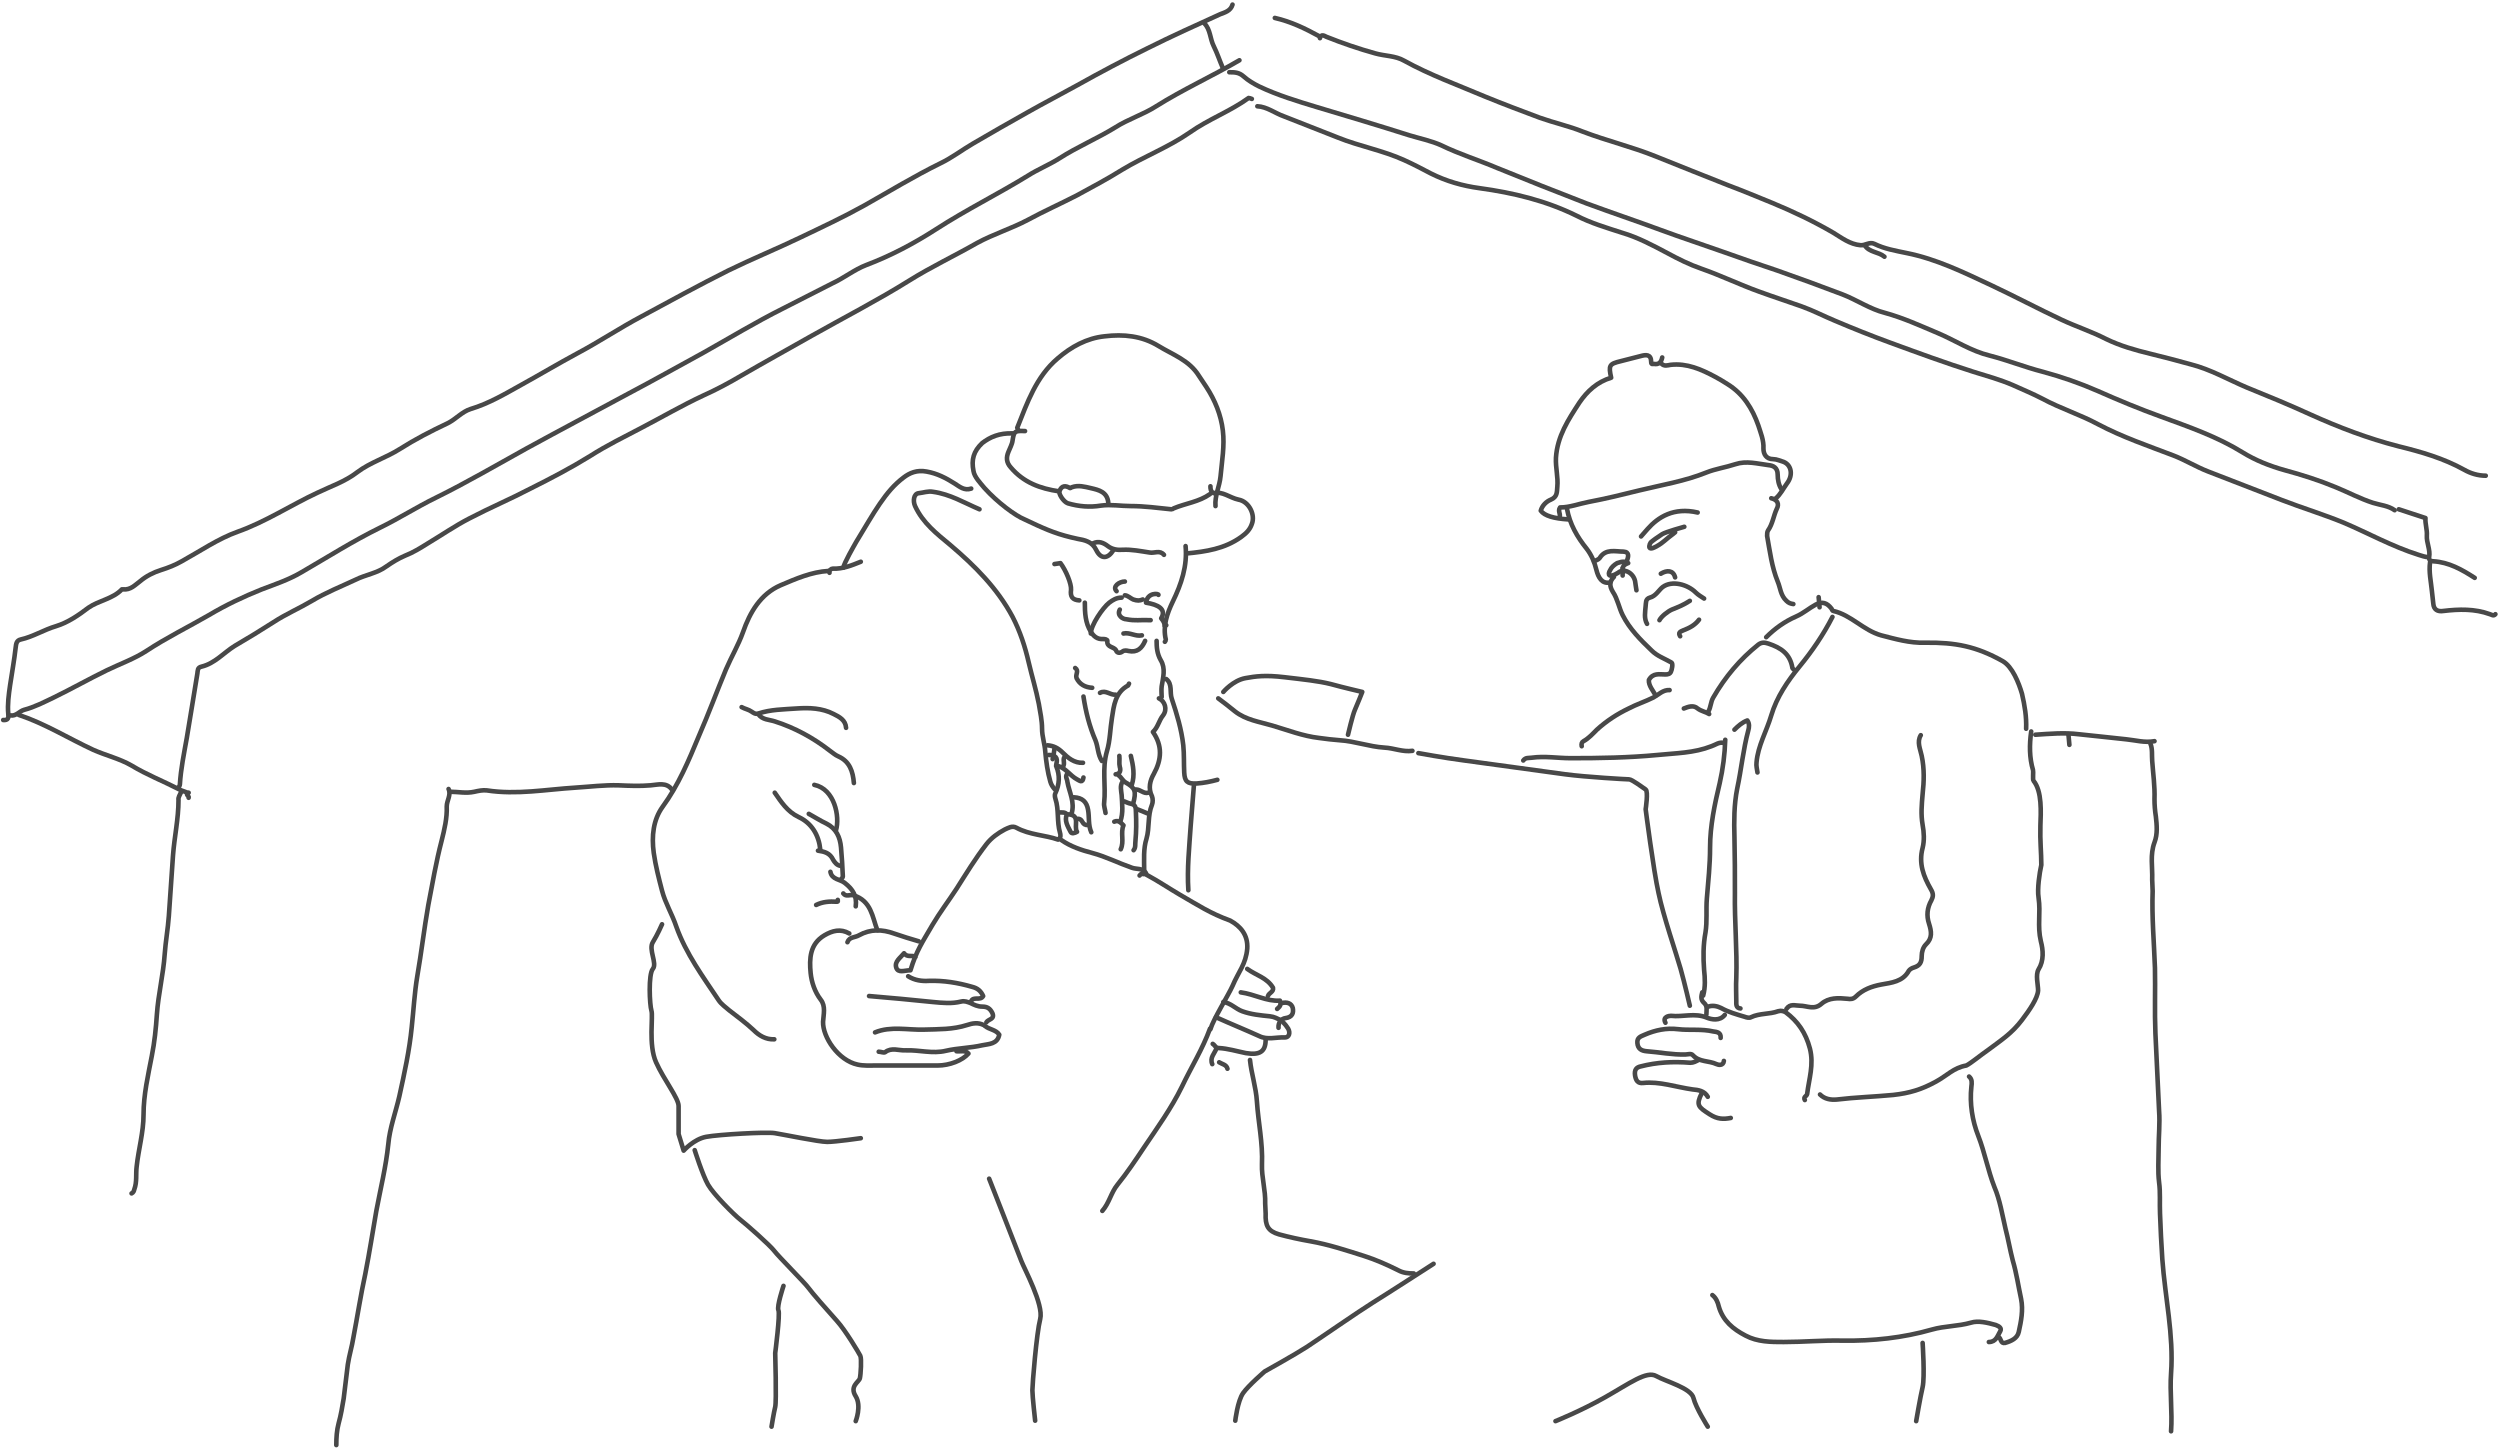 <?xml version="1.0" encoding="utf-8"?>
<!-- Generator: Adobe Illustrator 28.1.0, SVG Export Plug-In . SVG Version: 6.00 Build 0)  -->
<svg version="1.1" xmlns="http://www.w3.org/2000/svg" xmlns:xlink="http://www.w3.org/1999/xlink" x="0px" y="0px"
	 viewBox="0 0 543.4 315" style="enable-background:new 0 0 543.4 315;" xml:space="preserve">
<style type="text/css">
	.st0{fill:none;stroke:#484848;stroke-width:1;stroke-linecap:round;stroke-linejoin:round;}
</style>
<g id="Layer_2">
	<path class="st0" d="M367.3,218.6c0,0-1.1-4.8-2-8c-0.9-3.2-3.8-11.6-4.8-16.5c-1.1-4.9-2.8-18.2-2.8-18.2s0.6-3.9,0-4.3
		s-3-2.2-3.6-2.2s-9.4-0.5-13.9-1.1c-4.6-0.6-17.3-2.4-21.9-3s-10-1.6-10-1.6"/>
	<path class="st0" d="M143.9,200.9c0,0-1,2.3-2,3.9c-1,1.6,1,4.6,0,5.8c-1,1.2-0.7,7.8-0.3,9.1c0.4,1.2-0.7,7.4,1,11.2
		s4.9,7.8,4.9,9.5c0,1.7,0,6.1,0,6.1l1.1,3.6c0,0,2.2-2.5,4.9-3c2.7-0.5,13-1.1,14.9-0.8c1.9,0.3,9.6,1.9,11.4,1.9
		c1.8,0,7.3-0.8,7.3-0.8"/>
</g>
<g id="a">
	<path class="st0" d="M269.4,13.1c-6,3.5-12.2,6.3-18.1,10c-2.8,1.8-6.1,2.8-8.9,4.6c-3.9,2.4-8.2,4.2-12.1,6.7
		c-2.2,1.4-4.7,2.4-6.9,3.8c-6.5,4-13.4,7.4-19.9,11.6c-4.8,3.1-9.9,5.8-15.2,7.8c-2.6,1-4.8,2.8-7.4,4c-3.6,1.8-7.2,3.7-10.8,5.5
		c-5.8,2.9-11.4,6.3-17.1,9.5c-5.5,3-11,6.1-16.5,9c-7.4,4-14.8,7.9-22.1,11.9c-6.5,3.6-13,7.4-19.7,10.7c-4.1,2-8,4.5-12.1,6.5
		c-5.9,2.9-11.4,6.4-17.1,9.7c-2.7,1.6-5.7,2.6-8.6,3.7c-4,1.6-7.8,3.4-11.5,5.6c-4.5,2.6-9.2,4.9-13.6,7.8
		c-2.6,1.7-5.7,2.8-8.6,4.2c-3.9,1.9-7.6,4-11.5,5.9c-2.1,1-4.2,2.1-6.5,2.7c-1,0.3-1.7,1.4-2.9,1.2"/>
	<path class="st0" d="M273.3,23.1c2.1,0.1,3.8,1.5,5.8,2.2c3.9,1.5,7.8,3.1,11.7,4.6c4.7,1.9,9.8,2.8,14.4,4.9
		c2,0.9,3.9,1.9,5.8,2.9c3.4,1.7,6.9,2.7,10.6,3.2c7.3,1,14.4,2.7,21.1,6c3.1,1.6,6.5,2.6,9.9,3.7c3.4,1,6.6,2.7,9.8,4.4
		c2.4,1.3,4.8,2.5,7.4,3.4c4.3,1.5,8.4,3.5,12.6,5c3,1.1,6.1,2.1,9.2,3.2c2.5,0.9,4.8,2.1,7.2,3.1c4,1.7,8,3.3,12.1,4.8
		c6,2.2,12,4.4,18,6.3c2.9,0.9,5.8,1.7,8.6,2.9c2.2,1,4.4,1.9,6.5,3c3.9,2.1,8.1,3.4,12,5.5c5.3,2.8,10.9,4.7,16.4,6.8
		c2.6,1,5,2.5,7.6,3.5c5.3,2.1,10.7,4.1,16,6.2c4.4,1.7,9,3.1,13.4,4.9c5.4,2.3,10.6,5.2,16.3,7c0.7,0.2,1.4,0.5,2.2,0.5"/>
	<path class="st0" d="M520.5,110.9c-1.4-1-3.1-1.1-4.7-1.6c-2.8-0.9-5.4-2.3-8.1-3.4c-3.6-1.5-7.4-2.7-11.1-3.7
		c-3.2-0.9-6.3-2.1-9.2-3.9c-5.5-3.4-11.6-5.5-17.6-7.7c-4.7-1.7-9.3-3.6-13.8-5.6c-3.9-1.7-7.9-3.1-12-4.2c-3.9-1-7.6-2.5-11.5-3.5
		c-4.1-1-7.5-3.3-11.3-4.9s-7.5-3.3-11.5-4.4c-3.2-0.8-6.1-2.8-9.2-4c-4.7-1.8-9.4-3.5-14.2-5.2c-3.9-1.3-7.7-2.6-11.6-4
		c-4.5-1.6-9.1-3.1-13.7-4.8c-5.4-2-10.8-3.8-16.2-5.8c-6.5-2.5-13-5.1-19.4-7.7c-4-1.7-8.2-3-12.1-4.9c-2.2-1-4.7-1.5-7-2.2
		c-6.6-2.1-13.3-4.1-20-6.1c-4.3-1.3-8.6-2.6-12.6-4.5c-1.2-0.6-2.4-1.3-3.4-2.2c-1-0.9-2-0.9-3.1-0.9"/>
	<path class="st0" d="M267.9,1c-0.4,1.4-1.7,1.7-2.7,2.1c-5.3,2.4-10.6,4.8-15.8,7.4c-5.1,2.5-10.2,5.2-15.2,8c-3.6,2-7.3,3.9-11,6
		c-3.9,2.2-7.8,4.4-11.7,6.7c-2.4,1.4-4.6,3.1-7.1,4.3c-5.7,2.8-11.1,6.1-16.6,9.2c-4.5,2.5-9.2,4.7-13.8,6.9
		c-5.2,2.5-10.6,4.7-15.7,7.2c-6.4,3.2-12.6,6.6-18.9,10c-4.7,2.5-9.2,5.5-13.9,8c-4.1,2.2-8.1,4.6-12.1,6.8
		c-3.6,2-7.1,4.1-11.1,5.3c-1.9,0.6-3.2,2.2-5,3.1c-3.6,1.7-7.1,3.5-10.4,5.6c-3,1.9-6.4,2.9-9.2,5c-2.7,2.1-5.8,3.1-8.7,4.5
		c-5.8,2.7-11.2,6.3-17.4,8.5c-4.2,1.5-8.1,4.2-12.1,6.4c-1.4,0.8-2.9,1.4-4.5,1.9s-3.2,1.3-4.5,2.4c-1.1,0.8-2.1,2-3.8,1.8
		c-0.1,0-0.1,0-0.2,0c-2,2.1-5,2.4-7.3,4c-2.1,1.6-4.4,3.2-7,4c-2.7,0.8-5,2.3-7.7,2.9c-0.9,0.2-1,0.9-1.1,1.8
		c-0.3,2.7-0.8,5.4-1.2,8.1c-0.3,2.1-0.6,4.2-0.4,6.3c0.1,0.8,0,1.4-1.1,1.3"/>
	<path class="st0" d="M272.1,21.5c-0.2-0.1-0.6-0.2-0.7-0.2c-4,2.9-8.7,4.6-12.8,7.5c-4.6,3.2-9.9,5.2-14.7,8.1
		c-3.2,2-6.6,3.8-9.9,5.6c-3.5,1.8-7.1,3.4-10.6,5.3c-3.6,1.9-7.5,3.1-11,5c-4.9,2.8-10,5.2-14.8,8.2c-6.9,4.3-14.1,8-21.2,12
		c-5.1,2.9-10.2,5.7-15.2,8.6c-2.7,1.6-5.5,3.1-8.4,4.4c-4.5,2.1-8.8,4.6-13.2,6.9c-3.8,2-7.7,3.9-11.3,6.2c-4.2,2.6-8.6,4.9-13,7.1
		c-4.4,2.3-8.9,4.2-13.3,6.5c-3.1,1.6-6,3.6-9,5.4c-1.6,1-3.2,2-5,2.7c-1.4,0.6-2.7,1.4-4,2.3c-2,1.5-4.5,1.8-6.7,2.9
		c-3.2,1.5-6.5,2.8-9.5,4.6c-2.7,1.6-5.7,2.9-8.3,4.6c-2.8,1.8-5.6,3.5-8.5,5.2c-2.4,1.5-4.3,3.8-7.2,4.5c-0.9,0.2-0.8,0.8-0.9,1.5
		c-0.8,4.7-1.5,9.4-2.3,14c-0.6,3.4-1.3,6.7-1.5,10.1c0,0.2-0.2,0.5-0.3,0.7"/>
	<path class="st0" d="M540.3,103.4c-1.7,0-3.3-0.5-4.7-1.3c-4.5-2.5-9.4-3.9-14.3-5.1c-6.6-1.7-12.9-4.1-19.1-6.9
		c-4.6-2.1-9.2-4-13.9-5.9c-4-1.7-7.8-3.9-12.1-5c-2.9-0.8-5.9-1.6-8.8-2.3c-3.3-0.8-6.5-1.7-9.6-3.2c-3.1-1.6-6.5-2.7-9.7-4.2
		c-5.1-2.4-10.2-5.1-15.3-7.5c-6-2.8-11.9-5.7-18.4-7c-2.4-0.5-4.8-0.9-7-2c-1-0.5-2,0.4-3,0.3c-2.3-0.2-4.1-1.6-5.9-2.7
		c-4.3-2.5-8.7-4.6-13.3-6.5c-3.2-1.3-6.3-2.6-9.5-3.8c-5.3-2.1-10.6-4.2-15.8-6.3c-5.2-2.1-10.7-3.4-15.9-5.4c-3-1.2-6.2-1.9-9.3-3
		c-4-1.5-8-3-11.9-4.6c-5.9-2.5-12-4.7-17.6-7.8c-1.9-1.1-4.2-1-6.3-1.6c-3.6-1-7.1-2.2-10.6-3.6c-0.4-0.2-1.2-0.7-1.4,0.3"/>
	<path class="st0" d="M441.5,159c-0.4,2.9-0.4,5.7,0.4,8.4c0.1,0.3-0.1,2.1,0.1,2.3c1.9,2.3,1.6,6.9,1.5,9.8
		c-0.1,3.3,0.2,5.8,0.2,8.5c-0.4,1.8-0.9,5.2-0.6,7.1c0.5,3.4-0.3,6.1,0.5,9.5c0.5,1.9,0.7,4.2-0.5,6.1c-0.7,1.2-0.1,3.3-0.1,4.6
		c-0.1,1.7-1.9,4.3-3.5,6.4c-2.2,2.9-4.4,4.3-7.2,6.4c-2,1.4-3.9,3-4.9,3.5c-2.8,0.5-4.2,2.2-6.6,3.5c-3.1,1.7-5.7,2.5-9.3,2.9
		c-4.2,0.4-8.1,0.5-12.3,1c-1.3,0.1-2.6-0.1-3.6-1.1"/>
	<path class="st0" d="M264.2,110c-0.2-2.2,0.9-4.3,1.1-6.5c0.3-3.3,0.9-6.6,0.5-9.9c-0.4-3.4-1.7-6.6-3.6-9.5
		c-0.5-0.8-1.1-1.6-1.6-2.4c-2.1-3.4-5.7-4.6-8.8-6.5c-3.6-2.2-7.6-2.6-11.7-2.1c-3.9,0.4-7.3,2.3-10.2,4.8c-4.7,4-6.6,9.6-8.8,15.1
		c0,0.1,0.1,0.2,0.2,0.4"/>
	<path class="st0" d="M180.1,124.1c-3.7,0.2-7.1,1.7-10.4,3.1c-4.4,1.9-6.7,5.9-8.2,10.2c-1,2.8-2.5,5.3-3.7,8.1
		c-2,4.8-3.8,9.7-5.9,14.5c-2.2,5.3-4.4,10.6-7.9,15.4c-2,2.8-2.4,6.3-1.9,10c0.4,2.8,1.1,5.5,1.8,8.2s2.2,5.1,3.1,7.8
		c2.1,5.9,5.8,10.9,9.2,16c0.6,0.9,1.5,1.5,2.3,2.2c1.8,1.4,3.6,2.7,5.3,4.3c1.2,1.2,2.7,2.1,4.5,2"/>
	<path class="st0" d="M212.9,110.7c-3.3-1.4-6.4-3.3-10.1-3.8c-1.1-0.2-2.1,0.2-3.1,0.3c-1.1,0.1-1.3,1.7-0.8,2.8
		c1.7,3.7,4.7,6,7.7,8.5c5.3,4.5,10.2,9.4,13.5,15.6c1.6,3.1,2.7,6.4,3.5,9.9c0.7,3,1.6,5.9,2.2,9c0.3,1.8,0.7,3.6,0.7,5.4
		c0,1.7,0.6,3.3,0.7,5c0.2,2.2,0.5,4.4,1.1,6.5c0.2,0.7,0.5,1.1,0.9,1.6"/>
	<path class="st0" d="M383.9,138.5c1.9-1.9,4-3.4,6.5-4.5c1.6-0.7,2.8-1.8,4.3-2.6c1.4-0.7,2.4-0.4,3.4,0.9c0.1,0.2,0.2,0.5,0.4,0.5
		c3.9,0.9,6.5,4.2,10.4,5.3c3.1,0.8,6.2,1.7,9.5,1.6c6.6-0.1,11.2,0.8,16.9,4c2.1,1.2,3.5,4.7,4.2,7.1c0.6,2.6,1,5,0.9,7.6"/>
	<path class="st0" d="M428,234c0.7,0.6,0.6,1.4,0.5,2.2c-0.4,3.7,0.2,7.4,1.5,10.7c1.4,3.6,2.1,7.5,3.5,11.1c1.2,2.8,1.7,6,2.4,9
		c0.6,2.3,1,4.7,1.6,7c0.8,2.7,1.2,5.5,1.8,8.3c0.5,2.5,0,4.9-0.5,7.2c-0.3,1.4-1.6,2-3,2.4c-1,0.2-0.8-1-1.4-1.3"/>
	<path class="st0" d="M377,158.6c0.8-0.8,1.7-1.6,2.8-2c0.5,0.7,0.4,1.5,0.2,2.2c-1.1,4.1-1.5,8.4-2.4,12.6
		c-0.7,3.5-0.7,7.1-0.6,10.6c0.1,4,0.1,8.1,0.1,12.1c-0.1,6.2,0.5,12.4,0.3,18.5c-0.1,1.7,0,3.4,0,5c0,0.7-0.1,1.5,0.9,1.6"/>
	<path class="st0" d="M97.5,171.5c0.6,1.3-0.4,2.5-0.4,3.8c0.1,2.5-0.5,5-1.1,7.4c-1.2,4.6-2,9.3-2.9,14c-0.9,5.1-1.5,10.3-2.4,15.5
		c-0.6,3.6-0.8,7.3-1.2,11c-0.5,5.1-1.6,10.1-2.7,15.1c-0.8,3.5-2.1,6.9-2.4,10.4c-0.5,4.9-1.7,9.7-2.6,14.5
		c-0.8,4.6-1.5,9.1-2.4,13.7c-1,4.6-1.7,9.2-2.6,13.9c-0.3,1.9-0.9,3.8-1.2,5.8c-0.3,2.5-0.6,4.9-0.9,7.4c-0.3,1.8-0.6,3.6-1.1,5.4
		c-0.4,1.5-0.5,3.1-0.5,4.7"/>
	<path class="st0" d="M387.2,106.3c-0.6-0.9-0.8-2.1-0.8-3.1c0-1.6-1-2-2-2.1c-2.4-0.3-4.8-1-7.2-0.2c-2.1,0.7-4.3,1-6.3,1.8
		c-4.7,1.9-9.7,2.7-14.6,3.9c-3.6,0.9-7.3,1.8-11,2.5c-2.1,0.4-4.1,1.2-6.2,1.2c-0.6,0.8,0.3,1.6-0.2,2.2"/>
	<path class="st0" d="M375,160.8c-0.1,3.2-0.5,6.3-1.2,9.4c-1.1,4.6-2.1,9.3-2.1,14c0,3.8-0.4,7.4-0.7,11.1
		c-0.2,2.5,0.1,4.9-0.3,7.4c-0.5,2.7-0.5,5.4-0.3,8.1c0.2,1.9,0.3,3.7-0.2,5.6"/>
	<path class="st0" d="M467.4,161.6c0.5,1.2,0.3,2.5,0.4,3.8c0.2,2.8,0.6,5.5,0.5,8.3c0,1.3,0.1,2.5,0.3,3.8c0.2,1.8,0.4,3.8-0.3,5.6
		c-1,2.7-0.4,5.4-0.5,8.1c0,0.8,0.1,1.7,0.1,2.5c-0.2,5.6,0.3,11.1,0.5,16.7c0.1,4.7-0.1,9.5,0.1,14.2c0.3,5.6,0.5,11.3,0.8,16.9
		c0.2,2.7-0.1,5.4-0.1,8.1c0,2.5-0.2,4.9,0.1,7.4c0.3,2.2,0.1,4.5,0.2,6.8c0.1,3.3,0.3,6.6,0.5,9.9c0.6,8.3,2.5,16.5,1.9,24.8
		c-0.3,4.2,0.3,8.4,0,12.6"/>
	<path class="st0" d="M264.8,151.8c1.2,0.9,2.4,1.8,3.6,2.8c2.4,1.9,5.4,2.3,8.1,3.1c3.4,1,6.7,2.3,10.2,2.7c1.5,0.2,3,0.4,4.5,0.5
		c3.3,0.2,6.4,1.4,9.7,1.6c2.1,0.1,4,1,6.1,0.7"/>
	<path class="st0" d="M361.1,79c0.6,0.7,1.4,0.4,2,0.3c3.6-0.4,6.7,1,9.7,2.6c0.9,0.5,1.8,1,2.7,1.6c3.4,2.1,5.4,5.3,6.7,9
		c0.5,1.6,1.2,3.2,1.1,5c0,1.2,0.6,2.3,2.1,2.3c0.8,0,1.6,0.4,2.3,0.6c1.7,0.7,2.1,2.9,0.7,4.7c-0.8,1.1-1.4,2.4-2.5,3.3"/>
	<path class="st0" d="M184.6,202.9c-1.9-1.1-3.7-0.6-5.4,0.4c-3.2,1.9-3.3,5.1-3,8.2c0.2,2,0.9,4.1,2.2,5.8c1.1,1.4,0.6,3.2,0.5,4.8
		c-0.1,3.3,3.3,8.4,7.5,9.3c1.3,0.3,2.8,0.2,4.1,0.2c4.4,0,8.9,0,13.3,0c2.6,0,5.4-1.1,6.7-2.6c-0.7-0.8-1.7-0.4-2.6-0.5"/>
	<path class="st0" d="M417.5,159.8c-0.9,1.5-0.1,3,0.2,4.5c0.6,2.8,0.5,5.6,0.2,8.3c-0.2,2.3-0.4,4.4,0,6.7c0.3,1.6,0.4,3.4,0,5
		c-0.9,3.4,0.2,6.2,1.8,9c0.6,1,0.5,1.6,0.1,2.4c-0.9,1.6-1.1,3.3-0.5,5.1c0.5,1.6,0.8,3.1-0.7,4.5c-0.6,0.6-0.9,1.6-0.9,2.5
		c0,1.4-0.4,2.1-1.7,2.5c-0.4,0.1-0.9,0.4-1.1,0.7c-1.3,2.4-3.8,2.6-6,3c-2.1,0.4-4,1.1-5.5,2.6c-0.6,0.6-1.2,0.6-1.8,0.5
		c-2-0.2-4.1-0.3-5.7,1.1c-1.6,1.4-3.1,0.4-4.7,0.4c-1,0-2.1-0.5-2.9,0.7"/>
	<path class="st0" d="M263,223.6c-1.6,4.4-4.1,8.4-6.1,12.6c-2.3,4.7-5.4,9-8.3,13.3c-1.8,2.7-3.6,5.4-5.7,8c-1.4,1.7-1.8,4-3.3,5.7
		"/>
	<path class="st0" d="M247.7,190.3c0.6-0.8,1.2-0.3,1.8,0c2.4,1.3,4.6,2.8,7,4.2c4,2.3,6.5,4,10.9,5.6c2.2,1.2,3.9,3.1,3.7,6.1
		c-0.3,3.4-1.9,5-3.2,8.1c-0.9,2-4.2,7.3-4.8,9.4"/>
	<path class="st0" d="M369.2,230.4c-0.6,0.3-1.1,0.6-1.8,0.6c-3.8-0.3-7.3-0.1-10.8,0.8c-0.9,0.2-1.4,0.7-1.2,2
		c0.2,1.1,0.6,1.7,1.7,1.6c3.6-0.4,7.2,0.9,10.8,1.4c1.2,0.1,2.6,0.3,3.3,1.6"/>
	<path class="st0" d="M432.3,291.7c1.6,0,1.9-1.4,2.5-2.4c0.3-0.6-0.2-1-1-1.3c-1.8-0.5-3.8-1-5.4-0.5c-2.8,0.8-5.7,0.7-8.5,1.5
		c-6.3,1.8-12.8,2.5-19.4,2.4c-4.3-0.1-8.5,0.3-12.8,0.3c-2.8,0-5.7,0-8.3-1.4c-2.7-1.4-4.9-3.2-5.8-6.3c-0.2-0.9-0.6-1.9-1.4-2.5"
		/>
	<path class="st0" d="M271.7,230.4c0.3,3,1.3,5.9,1.5,9c0.3,4.6,1.3,9,1.1,13.7c-0.1,2.8,0.8,5.6,0.7,8.5c0,0.7,0.1,1.4,0.1,2.2
		c-0.1,2.6,0.5,3.8,2.9,4.5c2.2,0.6,4.5,1.1,6.8,1.5c4,0.7,7.9,2,11.7,3.2c2.5,0.8,5,1.9,7.4,3.1c1.1,0.6,2.2,0.7,3.4,0.7"/>
	<path class="st0" d="M39.3,172.3c-0.2,0.5-0.6,1-0.5,1.6c0,4.1-0.9,8-1.2,12.1c-0.3,4.4-0.6,8.8-0.9,13.1c-0.2,2.8-0.7,5.5-0.9,8.3
		c-0.3,4.4-1.4,8.7-1.7,13.1c-0.2,3-0.5,6-1.1,9c-0.8,4.2-1.8,8.4-1.8,12.8c0,3.8-1.1,7.5-1.5,11.3c-0.2,1.6,0.1,3.3-0.5,4.9
		c-0.1,0.4-0.2,0.7-0.6,0.9"/>
	<path class="st0" d="M228,164.1c1.4,0,2,0.6,1.6,2c0,0.2-0.1,0.4,0,0.5c0.8,1.9,0.7,3.9-0.2,5.8c-0.2,0.3-0.1,0.9,0,1.2
		c0.8,2.4,0.3,5,1,7.4c0.1,0.4,0.3,1-0.4,1.5c-2.8-1-6.2-1-9.1-2.6c-0.9-0.5-1.8,0.1-2.5,0.4c-1.5,0.8-2.9,1.8-4,3.2
		c-2.4,3.1-4.4,6.4-6.5,9.7c-1.7,2.6-3.6,5.1-5.2,7.8c-2.2,3.8-3.5,5.6-4.8,9.9c-1.3,0-2.7,0.7-3.1-0.6c-0.4-1.3,0.9-2.1,1.7-3.1
		c0.7,1,1.8,0.3,2.5,0.8"/>
	<path class="st0" d="M220.1,94.2c-2.9-0.1-4.9,0.8-6.6,2.1c-1.9,1.8-2.4,3.6-1.9,6.1c0.2,1.3,1.5,2.6,2.4,3.7
		c2.8,3.1,6.7,6,8.7,6.8c4,1.9,6.4,3,10.1,3.9c0.4,0.1,0.8,0.2,1.3,0.3c1.7,0.3,3.3,0.6,4.2,2.5c1,2,2.5,1.9,3.7,0"/>
	<path class="st0" d="M374.7,161.5c-1-0.3-1.8,0.4-2.7,0.7c-3.8,1.5-7.8,1.5-11.7,1.9c-6.3,0.6-12.6,0.7-18.9,0.7
		c-2.8,0-5.6-0.5-8.5-0.1c-0.6,0.1-1.3-0.1-1.8,0.6"/>
	<path class="st0" d="M257.9,120.3c4.2-0.4,8.3-1,11.9-3.6c1.1-0.8,1.9-1.6,2.3-2.8c0.8-2-0.6-4.9-2.9-5.3c-1.9-0.4-3.5-1.9-5.4-1.4
		c-0.7-0.4-0.7-1-0.7-1.5"/>
	<path class="st0" d="M211.1,106.2c-1.5,0.5-2.5-0.4-3.6-1.1c-1.9-1.2-3.8-2.2-6.1-2.6c-2.1-0.4-3.7,0.3-5,1.3c-4,3-6.4,7.6-10.3,14
		c-0.5,0.9-2.6,4.5-2.8,5.6"/>
	<path class="st0" d="M164.8,155.2c0.9,1.3,2.4,1.2,3.6,1.6c4.4,1.4,8.4,3.6,12,6.4c0.6,0.4,1.1,0.9,1.8,1.2
		c2.5,1.1,3.2,3.3,3.4,5.8"/>
	<path class="st0" d="M361.3,77.7c-0.2,1-0.7,1.6-1.8,1.4c-0.2,0-0.6,0.2-0.6-0.4c0-1.8-1.2-1.6-2.3-1.3c-1.4,0.4-2.9,0.7-4.3,1.1
		c-2.5,0.6-2.7,0.9-2.1,3.6c-3,0.9-5.2,2.9-6.9,5.4c-2.4,3.7-4.8,7.3-5.1,12c-0.1,2.2,0.5,4.2,0.3,6.3c-0.1,1.2,0,2.2-1.4,2.8
		c-1,0.4-1.9,1.3-2.2,2.4c0.8,1.1,2.8,1.7,6,1.9"/>
	<path class="st0" d="M253.5,147.6c1.4,1.1,0.7,2.9,1.2,4.3c1.1,3.3,2.1,6.6,2.5,10.1c0.2,2,0.1,4,0.2,5.9c0.1,2,0.7,2.5,2.7,2.4
		c1.5-0.1,3-0.4,4.5-0.8"/>
	<path class="st0" d="M213.8,222.8c-1.2-0.6-2.4-0.4-3.6,0c-3.1,1-6.2,0.9-9.4,1c-3.5,0.1-7.2-0.8-10.6,0.6"/>
	<path class="st0" d="M350.8,125.4c-1,1-1,2-0.2,3.3c1,1.5,1.3,3.4,2.1,5c1.5,3,3.9,5.4,6.3,7.7c1.2,1.2,2.7,1.7,4.3,2.6
		c0.4,0.2,0.1,1.6-0.1,2c-0.2,0.5-0.7,0.6-1.2,0.6c-1.3,0-2.7-0.4-3.6,1.2c-0.1,1.2,0.9,2.3,1.5,3.4"/>
	<path class="st0" d="M259.5,170.8c-0.2,2.9-0.5,5.9-0.7,8.8c-0.3,4.6-0.8,9.2-0.5,13.9"/>
	<path class="st0" d="M398.3,134.1c-2,3.9-4.4,7.4-7.1,10.7s-5,6.7-6.2,10.7c-1,3.4-2.9,6.6-3.2,10.2c-0.1,0.8,0.1,1.4,0.2,2.2"/>
	<path class="st0" d="M251.9,151.8c1.3,0.6,1.9,2.4,0.9,3.7c-0.9,1.1-1.1,2.6-2.2,3.6c2.1,3,1.9,6,0.2,9.1c-0.8,1.4-1.3,3.1-0.4,4.9
		c0.2,0.5,0.2,1.3,0,1.8c-1,2.4-0.5,5-1.2,7.4c-0.7,2.2-0.5,4.6-0.5,6.8c0,0.3-0.1,0.6-0.2,0.9"/>
	<path class="st0" d="M146.1,171.7c-1.2-1.8-3.2-1.1-4.7-1c-2.3,0.2-4.6,0.1-6.9,0c-3.1-0.1-6.2,0.3-9.4,0.5
		c-6.4,0.4-12.8,1.6-19.3,0.6c-0.9-0.1-1.8,0.1-2.7,0.3c-1.8,0.4-3.5,0-5.2,0"/>
	<path class="st0" d="M4.1,155.4c5.7,1.9,10.8,5.1,16.2,7.6c2.7,1.2,5.7,1.9,8.3,3.4c3.3,2,6.9,3.4,10.4,5.2
		c0.5,0.3,1.1,0.4,1.7,0.7"/>
	<path class="st0" d="M183.9,158.2c-0.1-1.7-1.5-2.4-2.7-3c-2.5-1.3-5.3-1.4-8.1-1.2s-5.6,0.2-8.3,1.1c-0.6,0.2-1.1-0.2-1.4-0.4
		c-0.7-0.5-1.5-0.6-2.2-1"/>
	<path class="st0" d="M197.4,212.2c1.4,0.9,3,1.1,4.5,1c3.2-0.1,6.3,0.4,9.4,1.3c1.2,0.3,1.9,0.9,2.4,2c-0.6,1.1-2.1,0-2.6,1.1"/>
	<path class="st0" d="M371.1,218.9c1-0.5,2.2-0.2,3,0.2c1.6,0.9,3.4,1.4,5.1,1.9c0.5,0.2,1.1,0.3,1.4,0.1c1.9-0.9,4-0.6,5.9-1.3
		c0.7-0.2,1.2,0,1.6,0.2c2.7,2,4.4,4.5,5.3,7.9c0.9,3.5-0.2,6.6-0.6,9.9c-0.1,0.5-0.9,0.6-0.5,1.3"/>
	<path class="st0" d="M468.3,161.1c-2.1,0.4-4.1-0.2-6.1-0.4c-3.4-0.4-6.8-0.7-10.3-1.1c-3.2-0.4-6.4-0.1-9.5,0.1"/>
	<path class="st0" d="M230.7,182.6c2,1.4,4.4,2.2,6.7,2.8c3,0.8,5.7,2.2,8.6,3.2c1,0.4,2.4,0,3.1,1.2"/>
	<path class="st0" d="M390,145.6c-0.1-0.1-0.3-0.2-0.4-0.4c-0.5-3.1-2.5-4.4-5.2-5.3c-0.9-0.3-1.5-0.3-2.2,0.2
		c-4,3.2-7.2,7-9.8,11.5c-0.6,1-0.5,2.1-1.1,3.1"/>
	<path class="st0" d="M188.9,216.5c4.6,0.4,9.2,0.8,13.9,1.3c2.1,0.2,4.1,0.4,6.1-0.1c0.8-0.2,1.4,0.1,2,0.3
		c0.8,0.4,1.6,0.8,2.6,0.8c1.1,0,1.7,0.4,2.2,1.4c0.6,1.4-0.9,1.3-1.3,2"/>
	<path class="st0" d="M362.9,150c-1.4-0.1-2.4,1-3.5,1.6c-1.8,0.9-3.7,1.5-5.4,2.4c-2.5,1.2-4.8,2.7-6.9,4.6
		c-0.9,0.9-1.8,1.9-2.9,2.5c-0.4,0.2-0.5,0.6-0.4,1.1"/>
	<path class="st0" d="M385,108.3c1.3,0.3,1.8,1.2,1.2,2.3c-0.7,1.5-0.9,3.3-1.9,4.7c-0.2,0.3-0.2,0.8-0.2,1.2c0.6,3.3,1,6.7,2.3,9.9
		c0.6,1.4,0.6,3,1.9,4.2c0.5,0.5,0.9,0.6,1.5,0.7"/>
	<path class="st0" d="M257.7,118.7c0.4,4.3-0.9,8.2-2.8,12.1c-1.2,2.5-2.2,5.3-1.5,8.2c0,0.2-0.1,0.4-0.2,0.5"/>
	<path class="st0" d="M214.1,223c0.9,0.8,2.4,0.8,3.1,1.9c-0.4,2.1-2.3,2-3.7,2.3c-2.6,0.6-5.3,0.6-7.9,1.2
		c-2.9,0.7-5.8-0.2-8.7-0.1c-1.5,0.1-3.1-0.7-4.5,0.4c-0.3,0.2-0.9-0.1-1.4-0.1"/>
	<path class="st0" d="M528.2,122.2c-0.3,2.1,0.2,4.2,0.4,6.3c0.1,0.9,0.2,1.8,0.3,2.7c0.1,1.3,0.9,1.8,2.2,1.6
		c3.4-0.4,6.8-0.5,10.1,0.7c0.4,0.1,0.8,0.5,1.2,0"/>
	<path class="st0" d="M374,225.6c0.1-1.2-0.8-1.3-1.6-1.4c-2.6-0.6-5.2-0.2-7.7-0.5s-4.9,0.2-7.2,1.2c-0.9,0.4-1.7,0.6-1.6,1.8
		c0.1,1.3,0.9,1.7,2,1.8c2.8,0.2,5.6,0.8,8.5,0.7c0.5,0,1.2-0.3,1.6,0.2c1.4,1.5,3.4,1.1,5.1,1.9c0.4,0.2,1.5,0.4,1.6-0.7"/>
	<path class="st0" d="M235.5,151.4c0.5,3.3,1.3,6.5,2.6,9.5c0.6,1.5,0.5,3.1,1.4,4.5"/>
	<path class="st0" d="M168.4,172.3c1.4,2,2.7,4.1,5.2,5.3c2.8,1.3,4.4,3.9,4.7,7.1"/>
	<path class="st0" d="M240.9,109.3c-0.2-2.4-2.1-2.8-3.8-3.2c-1.3-0.3-2.7-0.7-4.1-0.2c-0.1,0-0.3,0.2-0.4,0.2
		c-1-0.6-1.8-0.6-2.3,0.6c-0.3,0.6,0.9,2.4,1.8,2.7c2.4,0.7,4.8,0.9,7.2,0.5c2.2-0.3,4.3,0.1,6.5,0.1c2.9,0,5.9,0.4,8.8,0.7
		c0.2,0,0.4-0.1,0.5-0.2c2.6-1.1,5.5-1.4,7.9-3.1"/>
	<path class="st0" d="M521.4,110.7c1.8,0.6,3.7,1.2,5.8,1.9c-0.1,1.2,0.4,2.6,0.3,3.8c-0.1,1.6,0.8,3.1,0.5,4.7
		c-0.1,0.6,0.3,0.9,0.9,0.9c3.4,0.2,6.2,1.8,9,3.6"/>
	<path class="st0" d="M222.8,93.7c-2.2-0.1-2.4,0-2.7,2c-0.1,0.9-0.6,1.7-0.9,2.5c-0.5,1.2-0.5,2.3,0.5,3.4
		c2.8,3.3,6.4,4.6,10.5,5.2"/>
	<path class="st0" d="M245.4,148.6c-0.1,0.1-0.1,0.3-0.2,0.4c-2.8,1.5-3.1,4.4-3.5,7c-0.4,2.4-0.4,5-1.1,7.3
		c-1.1,3.8-0.2,7.5-0.6,11.2c-0.1,0.7,0.2,1.4,0.3,2.2"/>
	<path class="st0" d="M370.4,130.1c-0.6-0.4-1.3-0.8-1.8-1.3c-1.8-1.8-5.2-2.7-7.2-1.2c-0.8,0.6-1.5,2-2.8,2.3
		c-1,0.3-0.8,1.2-0.9,1.8c-0.1,1.3-0.4,2.7,0.3,3.9"/>
	<path class="st0" d="M177,170.6c4.4,0.9,5.6,6.9,4.7,9.9"/>
	<path class="st0" d="M251.4,139.3c0,1.4,0.1,2.8,0.9,4.2c1.1,1.8,0.5,3.8,0.2,5.7c-0.1,0.8,0,1.6,0,2.3"/>
	<path class="st0" d="M234.6,130.5c-1.5-0.1-2-0.8-1.8-2.3c0.1-1.3-1.1-4.2-2.3-5.8c-0.4,0.1-0.8,0.1-1.3,0.2"/>
	<path class="st0" d="M369.9,237.6c-1.3,2.6-0.8,3,1.7,4.6c1.7,1.1,3,1.1,4.6,0.8"/>
	<path class="st0" d="M199.7,204.6c-1.8-0.5-3.6-1.1-5.4-1.7c-2.5-0.9-5.1-1-7.6,0.4c-0.8,0.5-2.1,0.3-2.5,1.5"/>
	<path class="st0" d="M369,111.4c-5.2-1.2-8.6,1-10.9,3.6c-0.2,0.2-1.3,1.5-1.4,1.6"/>
	<path class="st0" d="M261.8,5.1c1.3,1.3,1.2,3.3,2,4.9s1.3,3.2,2,4.8"/>
	<path class="st0" d="M264.3,221.1c3.1,1.4,6.3,2.7,9.4,4.1c1.8,0.9,3.7,0.2,5.6,0.3c0.9,0,1.2-1,0.7-1.9c-0.3-0.5-0.7-1-1.1-1.4"/>
	<path class="st0" d="M253,120.6c-0.9-1.1-2.1-0.3-3.1-0.5c-2-0.3-3.9-0.7-5.9-0.6c-1.1,0.1-2.3-0.1-3.2-0.8s-2-1.2-3.2-0.6"/>
	<path class="st0" d="M265.9,217.8c1.6,0.2,2.7,1.5,4.1,2c1.9,0.7,4,0.9,6,1.1c1,0.1,1.6,0.5,2.3,0.8"/>
	<path class="st0" d="M244.4,174.2c0.5,0.2,0.9,0.4,1.4,0.5c1,0.2,1.1,0.8,1.1,1.8c0.1,2.1,0.1,4.2-0.1,6.3c-0.1,0.7,0.1,1.4-0.4,2"
		/>
	<path class="st0" d="M275.1,226c0,2.6-1.3,3.4-4.3,2.9c-2-0.4-3.9-1-5.9-1.1c-0.7,0-0.8-0.6-1.3-0.9"/>
	<path class="st0" d="M374.9,220.6c-1.1,1.4-2.9,1-3.9,0.6c-2.6-1.1-5.2-0.1-7.8-0.4c-0.4,0-1.9,0.2-1.2,1.5"/>
	<path class="st0" d="M340.6,110.6c0.6,3.3,2.2,6.1,4.3,8.7c1,1.3,1.7,2.9,2.1,4.6c0.4,1.6,1.2,3.1,3,2.7"/>
	<path class="st0" d="M271.1,210.6c1.9,1.4,4.3,1.9,5.6,4.1c0.2,0.9-0.9,1.1-1.1,1.8"/>
	<path class="st0" d="M237.2,180.9c-0.7-1.6-0.4-3.2-0.7-4.9s-1.2-2.6-3.1-2.7"/>
	<path class="st0" d="M243.4,132.5c-0.7,1.3,0.7,2.1,1.4,2.1c2.1,0.4,2.8,0.1,5.3,0.2"/>
	<path class="st0" d="M183.3,194.2c0.6,0.8,1.4,0.2,2.2,0.4c3.9,1.2,4.1,4.7,5.2,7.6"/>
	<path class="st0" d="M235.8,131c0,2.2,0.1,4.4,1.3,6.3c0.6,1,1.4,1.7,2.7,1.6c0.4,0,0.9,0.1,0.9,0.4c-0.2,1.5,1.5,1.2,1.9,2.1
		c0.2,0.6,0.9,0.6,1.4,0.2c0.4-0.3,0.9-0.2,1.3-0.1c1.9,0.4,2.9-0.6,3.6-2.2"/>
	<path class="st0" d="M367.3,130.6c-1.4,0.9-2.4,1.3-3.9,1.9c-0.9,0.4-2.3,1.5-2.7,2.3"/>
	<path class="st0" d="M243.8,129.9c-1.1,0-1.9,0.5-2.7,1.1c-1.4,1.1-4,4.9-4,6.7"/>
	<path class="st0" d="M277.9,223.4c-0.1-1.1,0.6-2,1.5-2.1c1.5-0.2,1.8-1.1,1.6-2.2c-0.3-1.1-1.3-1.3-2.3-1.1"/>
	<path class="st0" d="M245.8,164.3c0.5,2.1,0.9,4.2,0.2,6.3"/>
	<path class="st0" d="M277.1,3.9c3.5,0.8,6.6,2.3,9.7,4"/>
	<path class="st0" d="M251.8,129.3c0.1-0.3-2.4-0.6-2.7,1.7c2.6,0.4,4.5,1.4,3.3,3.4c1.3,1.5,0.3,2,1.1,1.5"/>
	<path class="st0" d="M175.8,176.9c1.3,0.7,2.5,1.5,3.8,2.1c2.2,1.1,3,3,3.2,5.2c0.2,2.1,0.3,4.2,0.4,6.3c0,0.2-0.2,0.4-0.3,0.5"/>
	<path class="st0" d="M180.5,189.5c0.3,1.7,2.1,1.6,3.1,2.4c1.8,1.4,2.7,2.9,2.4,5.1"/>
	<path class="st0" d="M369.3,134.7c-0.9,1.2-2.1,1.8-3.4,2.3c-0.7,0.3-1.2,0.5-0.7,1.3"/>
	<path class="st0" d="M371.5,155.2c-0.8-0.5-1.7-0.6-2.5-1.2c-0.9-0.8-2-0.4-3,0"/>
	<path class="st0" d="M242.2,178.6c0.9-0.4,1.4,0.2,2,0.8c-0.7,1.6,0.2,3.5-0.6,5.2"/>
	<path class="st0" d="M244.5,126.4c-1.2,0-2.8,1.1-1.8,2.1"/>
	<path class="st0" d="M177.8,184.9c1.4,0.2,2.6,0.5,3.3,2c0.3,0.5,0.8,1.2,1.6,1.3"/>
	<path class="st0" d="M405.3,53.3c1,1.6,3,1.4,4.3,2.5"/>
	<path class="st0" d="M269.7,215.7c3,0.4,5.6,2,8.5,1.8c0.4,1.1-0.2,1.4-0.6,1.8"/>
	<path class="st0" d="M187.1,122.1c-2,0.8-3.9,1.6-6.1,1.5c-0.3,0-0.8,0.3-0.7,0.9"/>
	<path class="st0" d="M244,169.9c-0.6,0.9-0.3,1.9-0.2,2.9c0.1,1.9,0.4,3.9-0.3,5.8"/>
	<path class="st0" d="M182.1,195.6c-0.1,0.1,0.2,0.4-0.2,0.4c-1.6-0.1-3.1,0-4.5,0.7"/>
	<path class="st0" d="M248.4,130.3c-0.7,0.3-1.2,0.3-2.1,0c-0.5-0.2-1.2-0.9-1.8-0.9"/>
	<path class="st0" d="M346.5,122c0.4-0.2,1-0.4,1.2-0.7c1.3-2.1,3.4-1.4,5.2-1.4c1.4,0.1,1,1.2,0.7,2.1"/>
	<path class="st0" d="M352.7,123.5c0.1-0.8,1.2-1.1,1.2-1.1c-0.6-0.4-1.3-0.4-2.4,0c-0.7,0.4-1.3,1-1.5,1.5
		c-0.7,1.1-0.2,1.8,1.7,0.6c1.3-1.1,3.3,0,3.7,1.8c0.1,0.5,0.2,1.6,0.3,2"/>
	<path class="st0" d="M231.9,168.3c-0.4,0.6,0.1,1.1,0.1,1.6c0.4,2.3,1.7,4.5,0.9,7"/>
	<path class="st0" d="M235.4,165.8c-1.9,0.1-3.3-1.1-4.4-2.2c-1-1-2-1.5-3.3-1.6"/>
	<path class="st0" d="M364.1,125.5c-0.4-1.6-1.8-1.6-3.1-0.8"/>
	<path class="st0" d="M230.3,176.6c0.6,0,1.2-0.1,1.6,0.4c-0.6,1.4,0.2,2.6,0.8,3.8c0.2,0.5,0.9,0.3,1.4,0c-0.8-1.2,0.9-3.7-2-3.8"
		/>
	<path class="st0" d="M230,166.5c1.7,0.5,2.6,2.1,4.1,2.9c0.6,0.3,1.2,0.9,1.4-0.4"/>
	<path class="st0" d="M243.3,164.3c0.1,0.8-0.1,1.6,0.1,2.4c0.2,0.6,0.2,1.5-0.9,1.6"/>
	<path class="st0" d="M370,215.7c-0.2,0.8-0.4,1.6,0.4,2.3s0.5,1.6,0.5,2.5"/>
	<path class="st0" d="M243.1,168.5c0.6,0.4,0.9,1.2,1.6,1.6c2.1,1.2,2.3,1.9,1.6,4.6"/>
	<path class="st0" d="M239.1,150.6c1.2-0.7,2.2,0.5,3.4,0.4"/>
	<path class="st0" d="M249.6,172.3c-1,0.3-1.7-0.7-2.7-0.7"/>
	<path class="st0" d="M352.7,123.5c0.4,0.8-0.1,0.8,0,1.6"/>
	<path class="st0" d="M236.4,179.3c-0.5,0.1-0.9-0.2-1.1-0.6c-0.3-0.6-0.7-0.8-1.3-0.7"/>
	<path class="st0" d="M264.4,227.9c-0.4,1.1-1.5,2-0.9,3.4"/>
	<path class="st0" d="M229.2,162.7c-0.1,0.8-0.2,1.6-0.4,2.3"/>
	<path class="st0" d="M244.2,137.7c1.4-0.3,2.6,0.7,4,0.4"/>
	<path class="st0" d="M395.3,129.8c0.1,0.7,0.1,1.4,0.2,2.2"/>
	<path class="st0" d="M265,230.9c0.6,0.4,1.6,0.5,1.8,1.4"/>
	<path class="st0" d="M249.4,176.8c-0.7-0.3-1.4-0.6-2.2-0.9"/>
	<path class="st0" d="M233.7,145.2c0.9,0.6,0,1.4,0.3,2.2c0.7,1.4,1.9,2,3.4,2.1"/>
	<path class="st0" d="M231.4,164.5c-0.5,0.6,0.2,1.5-0.4,2.2"/>
	<path class="st0" d="M449.6,159.7c0.1,0.7,0.1,1.4,0.2,2.2"/>
	<path class="st0" d="M41,172.3c-0.9,0.4,0.2,0.7,0,1.1"/>
	<path class="st0" d="M265.9,150.4c0,0,2.1-2.5,4.8-3c2.2-0.4,4.3-0.7,8.5-0.2s7.3,0.8,10.1,1.5c2.5,0.7,6.8,1.7,6.8,1.7
		s-1.1,2.8-1.6,3.9c-0.5,1.1-1.5,5.4-1.5,5.4"/>
	<path class="st0" d="M366.1,114.5c0,0-4,1.1-4.8,1.6c-0.8,0.5-2.2,1.5-2.5,1.8c-0.3,0.4-0.5,1.3,0,1.3c0.5,0.1,1.9-0.8,2.3-1.1
		s0.9-0.7,1.6-1.3c0.7-0.5,1.4-1.1,1.4-1.1"/>
	<path class="st0" d="M151,250c0,0,1.7,5.4,2.9,7.5c1.2,2.1,5.7,6.6,7,7.6s6.5,5.6,7.4,6.8s6.7,7,7.4,8c0.7,1,4.3,5.1,6.2,7.2
		c1.9,2.1,4.8,7,5.1,7.6s0.1,4.1-0.1,4.9s-2.3,1.7-0.9,3.9c1.3,2.1,0,5.4,0,5.4"/>
	<path class="st0" d="M215,256.2c0,0,6.4,16.3,7,17.9c0.6,1.6,4.9,9.5,4.1,12.6c-0.8,3.1-1.7,14.2-1.7,15.5s0.6,6.6,0.6,6.6"/>
	<path class="st0" d="M170.3,279.5c0,0-1.5,4.5-1.1,5.3c0.4,0.8-0.7,9.3-0.7,9.3s0.3,10.5,0,11.7c-0.3,1.2-0.8,4.3-0.8,4.3"/>
	<path class="st0" d="M311.6,274.7c0,0-10.7,6.9-13.3,8.5s-12,8.1-14.3,9.6s-9.1,5.3-9.1,5.3s-3.5,3-4.7,4.7c-1.2,1.7-1.7,6-1.7,6"
		/>
	<path class="st0" d="M338.1,308.9c0,0,5.5-2.2,10.8-5.2s9-5.8,11.1-4.6c2.1,1.2,7.6,2.6,8.1,4.8c0.5,2.1,3.1,6.2,3.1,6.2"/>
	<path class="st0" d="M417.9,291.9c0,0,0.5,7.4,0,9.6c-0.5,2.1-1.4,7.4-1.4,7.4"/>
</g>
</svg>
